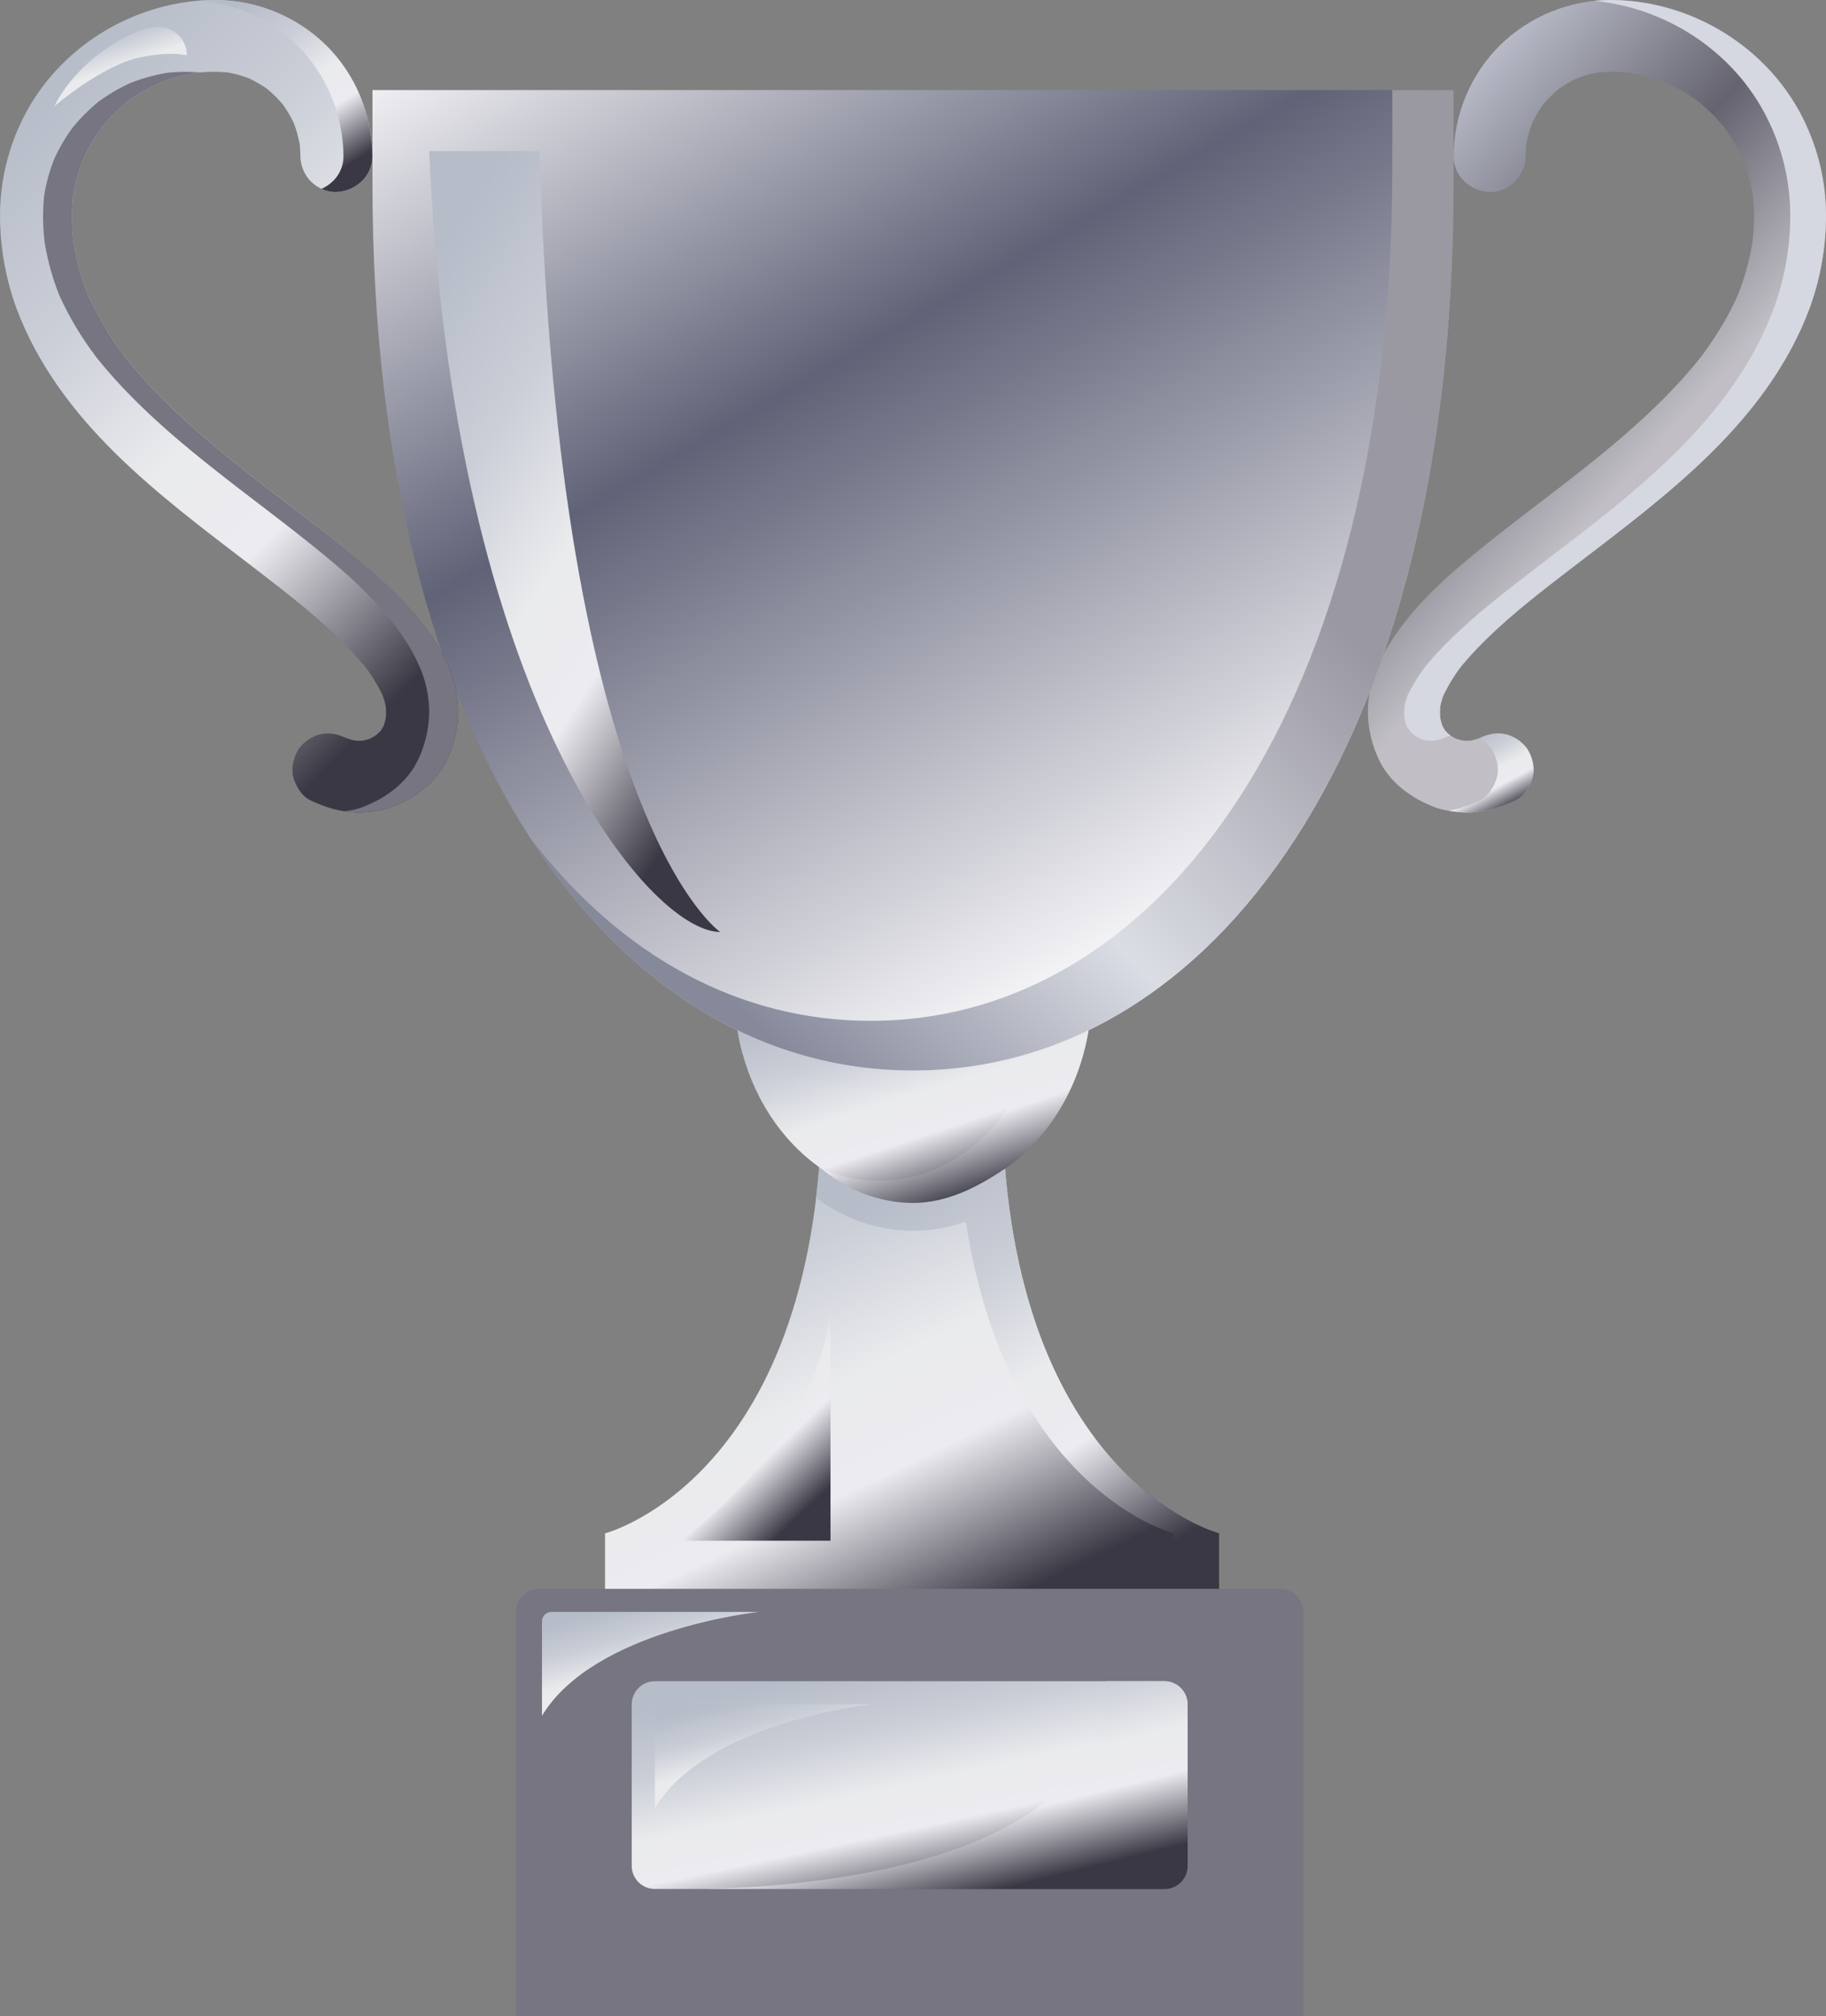 <svg width="125" height="138" viewBox="0 0 125 138" fill="none" xmlns="http://www.w3.org/2000/svg">
<rect x="0" y="0" width="125" height="138" fill="#808080" stroke="none"/>
<g clip-path="url(#clip0_1_450)">
<g clip-path="url(#clip1_1_450)">
<g clip-path="url(#clip2_1_450)">
<path d="M83.452 110.205V104.962C83.452 104.962 68.596 101.142 68.596 74.849H56.274C56.274 101.142 41.419 104.962 41.419 104.962V110.205H83.452Z" fill="url(#paint0_linear_1_450)"/>
<path d="M68.8 79.981C68.858 80.703 68.93 81.404 69.013 82.085C71.421 101.868 83.452 104.962 83.452 104.962V110.205H80.343V104.962C80.343 104.962 68.941 102.03 66.115 83.624C64.955 84.038 63.732 84.251 62.5 84.25C60.056 84.25 57.779 83.423 55.868 81.997C55.95 81.317 56.02 80.616 56.078 79.895L68.8 79.981Z" fill="url(#paint1_linear_1_450)"/>
<path d="M74.727 67.893C74.727 75.681 69.253 81.995 62.5 81.995C55.747 81.995 50.273 75.681 50.273 67.893H74.727Z" fill="url(#paint2_linear_1_450)"/>
<path d="M74.727 67.893C74.728 69.323 74.54 70.747 74.167 72.128C73.263 75.44 71.33 78.224 68.8 79.982C66.96 81.26 64.804 82.344 62.5 82.344C60.23 82.344 58 81.468 56.284 80.04C57.507 80.56 58.822 80.829 60.152 80.829C64.563 80.829 68.379 77.892 70.211 73.621C63.784 75.49 56.895 74.959 50.834 72.129C50.459 70.748 50.27 69.324 50.273 67.893L74.727 67.893Z" fill="url(#paint3_linear_1_450)"/>
<path d="M99.502 12.639C99.502 51.215 82.936 73.279 62.5 73.279C42.065 73.279 25.498 51.215 25.498 12.639V6.165H99.502V12.639Z" fill="url(#paint4_linear_1_450)"/>
<path d="M21.243 54.778C22.257 55.266 23.236 55.562 24.366 55.619C24.865 55.644 25.363 55.569 25.854 55.494C26.175 55.446 26.491 55.364 26.795 55.249C28.397 54.639 29.889 53.556 30.622 51.961C31.044 51.065 31.291 50.098 31.348 49.111C31.392 48.296 31.301 47.48 31.079 46.696C30.838 45.82 30.416 44.955 29.944 44.177C28.273 41.429 25.763 39.262 23.278 37.27C21.562 35.894 19.803 34.574 18.06 33.233L18.559 33.617C15.685 31.404 12.827 29.132 10.338 26.485C9.652 25.756 8.997 24.999 8.384 24.208L8.769 24.705C7.64 23.243 6.66 21.666 5.933 19.966L6.182 20.553C5.596 19.179 5.195 17.734 4.988 16.255L5.077 16.908C4.896 15.638 4.884 14.349 5.038 13.075L4.95 13.728C5.098 12.65 5.386 11.597 5.808 10.594L5.559 11.181C5.978 10.203 6.52 9.283 7.171 8.442L6.786 8.939C7.422 8.127 8.156 7.396 8.97 6.762L8.471 7.146C9.316 6.497 10.239 5.957 11.22 5.54L10.631 5.788C11.638 5.367 12.695 5.08 13.777 4.933L13.121 5.021C14.046 4.889 14.984 4.879 15.911 4.991L15.256 4.903C15.967 5.005 16.661 5.196 17.324 5.472L16.735 5.224C17.38 5.5 17.989 5.853 18.547 6.277L18.049 5.893C18.62 6.334 19.134 6.846 19.577 7.416L19.191 6.918C19.617 7.475 19.971 8.081 20.248 8.724L19.999 8.138C20.276 8.798 20.468 9.49 20.57 10.198L20.482 9.545C20.533 9.925 20.559 10.307 20.561 10.689C20.57 11.339 20.828 11.96 21.283 12.426C21.71 12.852 22.412 13.173 23.026 13.146C24.356 13.086 25.498 12.066 25.491 10.689C25.477 7.863 24.34 5.096 22.322 3.103C20.285 1.105 17.538 -0.01 14.68 7.1619e-05C9.416 0.033 4.389 2.972 1.848 7.579C0.578 9.887 -0.058 12.488 0.004 15.119C0.046 17.159 0.424 19.178 1.123 21.096C2.546 24.923 5.02 28.197 7.916 31.047C10.747 33.831 13.936 36.225 17.084 38.634C17.444 38.91 17.803 39.185 18.162 39.461L17.663 39.077C19.828 40.744 22.011 42.432 23.904 44.409C24.363 44.886 24.798 45.386 25.207 45.907L24.822 45.41C25.434 46.18 25.945 47.025 26.341 47.925L26.092 47.338C26.274 47.773 26.401 48.23 26.467 48.697L26.379 48.044C26.441 48.515 26.442 48.992 26.383 49.463L26.471 48.81C26.414 49.214 26.307 49.61 26.151 49.988L26.4 49.402C26.262 49.719 26.086 50.017 25.875 50.291L26.261 49.794C26.037 50.068 25.782 50.315 25.502 50.53L26 50.146C25.707 50.364 25.39 50.548 25.055 50.695L25.644 50.447C25.291 50.595 24.922 50.699 24.543 50.757L25.199 50.669C24.795 50.722 24.386 50.723 23.982 50.67L24.637 50.758C24.229 50.696 23.829 50.585 23.447 50.428L24.036 50.675C23.933 50.631 23.832 50.585 23.732 50.537C23.127 50.246 22.499 50.106 21.832 50.289C21.261 50.446 20.641 50.886 20.359 51.418C20.057 51.988 19.905 52.679 20.111 53.311C20.299 53.892 20.671 54.503 21.244 54.779L21.243 54.778Z" fill="url(#paint5_linear_1_450)"/>
<path d="M20.341 3.103C18.547 1.343 16.194 0.26 13.686 0.04C14.016 0.016 14.348 0.003 14.68 7.04874e-05C17.538 -0.01 20.285 1.105 22.322 3.103C24.34 5.096 25.477 7.863 25.491 10.69C25.498 12.066 24.356 13.086 23.026 13.146C22.675 13.152 22.326 13.075 22.01 12.923C22.883 12.543 23.516 11.715 23.511 10.69C23.496 7.863 22.359 5.096 20.341 3.103Z" fill="url(#paint6_linear_1_450)"/>
<path d="M31.349 49.111C31.291 50.098 31.044 51.065 30.622 51.961C29.89 53.556 28.397 54.639 26.794 55.249C26.491 55.364 26.176 55.446 25.854 55.493C25.363 55.569 24.865 55.645 24.366 55.619C24.103 55.606 23.841 55.578 23.581 55.538C23.679 55.523 23.776 55.509 23.873 55.493C24.195 55.446 24.51 55.364 24.814 55.249C26.416 54.639 27.909 53.556 28.642 51.961C29.064 51.065 29.31 50.098 29.368 49.111C29.411 48.297 29.32 47.481 29.098 46.696C28.857 45.821 28.436 44.955 27.963 44.177C26.292 41.429 23.782 39.262 21.297 37.27C19.673 35.968 18.01 34.716 16.36 33.448C13.559 31.289 10.784 29.065 8.357 26.485C7.757 25.848 7.181 25.188 6.635 24.504C6.686 24.572 6.737 24.638 6.789 24.705C6.66 24.54 6.532 24.374 6.403 24.209C6.477 24.305 6.552 24.399 6.628 24.494C5.615 23.175 4.756 21.745 4.068 20.232C3.594 19.054 3.255 17.826 3.055 16.573C2.927 15.513 2.916 14.442 3.023 13.379C3.162 12.534 3.39 11.706 3.701 10.907C4.054 10.132 4.486 9.395 4.991 8.708C5.521 8.063 6.114 7.473 6.762 6.945C7.45 6.444 8.188 6.014 8.964 5.663C9.772 5.35 10.612 5.122 11.468 4.982C12.167 4.903 12.872 4.893 13.573 4.952C13.474 4.934 13.375 4.918 13.275 4.903C13.396 4.919 13.516 4.936 13.636 4.952C13.683 4.946 13.73 4.939 13.777 4.933C13.732 4.939 13.687 4.945 13.642 4.953C13.658 4.955 13.674 4.957 13.69 4.959L13.67 4.961C13.659 4.962 13.649 4.963 13.639 4.964C13.575 4.969 13.511 4.976 13.447 4.983C12.591 5.122 11.752 5.35 10.944 5.663C10.167 6.015 9.428 6.445 8.739 6.947C8.093 7.475 7.501 8.065 6.972 8.708C6.469 9.392 6.039 10.125 5.687 10.896C5.371 11.702 5.141 12.54 5.001 13.394C4.897 14.453 4.909 15.52 5.036 16.576C5.235 17.829 5.575 19.055 6.049 20.232C6.737 21.745 7.596 23.175 8.609 24.494C8.611 24.497 8.613 24.5 8.616 24.504C9.161 25.188 9.737 25.848 10.338 26.485C12.727 29.027 15.457 31.222 18.214 33.351C19.906 34.652 21.613 35.935 23.278 37.27C25.763 39.262 28.273 41.429 29.944 44.177C30.416 44.955 30.837 45.821 31.079 46.696C31.301 47.48 31.392 48.296 31.349 49.111Z" fill="url(#paint7_linear_1_450)"/>
<path d="M103.756 54.778C102.743 55.266 101.764 55.562 100.634 55.619C100.135 55.644 99.637 55.569 99.146 55.494C98.825 55.446 98.509 55.364 98.205 55.249C96.603 54.639 95.111 53.556 94.377 51.961C93.955 51.065 93.709 50.098 93.652 49.111C93.608 48.296 93.699 47.48 93.921 46.696C94.162 45.82 94.583 44.955 95.056 44.177C96.727 41.429 99.237 39.262 101.722 37.27C103.438 35.894 105.197 34.574 106.94 33.233L106.441 33.617C109.315 31.404 112.173 29.132 114.662 26.485C115.348 25.756 116.003 24.999 116.616 24.208L116.231 24.705C117.36 23.243 118.34 21.666 119.067 19.966L118.818 20.553C119.404 19.179 119.805 17.734 120.011 16.255L119.923 16.908C120.103 15.638 120.116 14.349 119.961 13.075L120.049 13.728C119.902 12.65 119.614 11.597 119.192 10.594L119.441 11.181C119.022 10.203 118.48 9.283 117.829 8.442L118.214 8.939C117.578 8.127 116.844 7.396 116.029 6.762L116.528 7.146C115.684 6.497 114.761 5.957 113.78 5.54L114.369 5.788C113.362 5.367 112.305 5.08 111.223 4.933L111.879 5.021C110.954 4.889 110.016 4.879 109.089 4.991L109.744 4.903C109.033 5.005 108.338 5.196 107.676 5.472L108.265 5.224C107.619 5.5 107.011 5.853 106.452 6.277L106.951 5.893C106.379 6.334 105.866 6.846 105.423 7.416L105.808 6.918C105.383 7.475 105.028 8.081 104.752 8.724L105 8.138C104.724 8.798 104.532 9.49 104.43 10.198L104.518 9.545C104.467 9.925 104.441 10.307 104.439 10.689C104.43 11.339 104.172 11.96 103.717 12.426C103.29 12.852 102.588 13.173 101.974 13.146C100.644 13.086 99.502 12.066 99.509 10.689C99.523 7.864 100.66 5.096 102.679 3.104C104.715 1.105 107.462 -0.01 110.32 6.83227e-05C115.584 0.033 120.611 2.972 123.152 7.579C124.422 9.887 125.058 12.488 124.996 15.119C124.954 17.159 124.576 19.178 123.876 21.096C122.454 24.923 119.98 28.197 117.084 31.047C114.253 33.831 111.064 36.225 107.915 38.634C107.556 38.91 107.197 39.185 106.838 39.461L107.337 39.077C105.172 40.744 102.989 42.432 101.096 44.409C100.637 44.886 100.202 45.386 99.793 45.907L100.178 45.41C99.566 46.18 99.055 47.025 98.659 47.925L98.907 47.338C98.725 47.773 98.599 48.23 98.532 48.697L98.621 48.044C98.559 48.515 98.558 48.992 98.617 49.463L98.529 48.81C98.586 49.214 98.693 49.61 98.848 49.988L98.6 49.402C98.737 49.719 98.914 50.017 99.125 50.291L98.739 49.794C98.963 50.068 99.218 50.315 99.498 50.53L98.999 50.146C99.293 50.364 99.61 50.548 99.945 50.695L99.356 50.447C99.709 50.595 100.078 50.699 100.457 50.757L99.801 50.669C100.205 50.722 100.614 50.723 101.018 50.67L100.362 50.758C100.771 50.696 101.171 50.585 101.553 50.428L100.964 50.675C101.067 50.631 101.167 50.585 101.268 50.537C101.873 50.246 102.501 50.106 103.167 50.289C103.739 50.446 104.359 50.886 104.641 51.418C104.943 51.988 105.094 52.679 104.889 53.311C104.7 53.892 104.329 54.503 103.756 54.778Z" fill="url(#paint8_linear_1_450)"/>
<path d="M99.502 6.165V12.639C99.502 51.215 82.936 73.279 62.5 73.279C52.231 73.279 42.939 67.707 36.235 57.269C42.498 65.51 50.666 69.879 59.6 69.879C79.324 69.879 95.314 48.584 95.314 11.35V6.165H99.502Z" fill="url(#paint9_linear_1_450)"/>
<path d="M104.89 53.31C104.7 53.892 104.329 54.503 103.756 54.779C102.743 55.267 101.764 55.562 100.634 55.619C100.15 55.644 99.668 55.574 99.191 55.5C99.927 55.355 100.64 55.112 101.311 54.779C101.884 54.503 102.255 53.892 102.444 53.31C102.649 52.678 102.498 51.988 102.196 51.418C101.982 51.048 101.672 50.743 101.298 50.535C101.295 50.532 101.29 50.53 101.286 50.528C101.886 50.242 102.508 50.108 103.167 50.289C103.74 50.446 104.359 50.886 104.641 51.418C104.943 51.988 105.095 52.678 104.89 53.31Z" fill="url(#paint10_linear_1_450)"/>
<path d="M124.995 15.119C124.954 17.159 124.576 19.178 123.877 21.096C122.454 24.923 119.98 28.197 117.083 31.047C114.253 33.831 111.064 36.224 107.915 38.635C107.587 38.886 107.259 39.138 106.931 39.39C106.928 39.392 106.925 39.395 106.922 39.397C106.894 39.419 106.865 39.44 106.838 39.461C104.838 41.005 102.843 42.584 101.096 44.409C100.709 44.813 100.337 45.231 99.985 45.666C99.531 46.266 99.138 46.909 98.811 47.586C98.81 47.587 98.81 47.587 98.81 47.588C98.716 47.847 98.641 48.112 98.588 48.382C98.57 48.629 98.569 48.878 98.585 49.125C98.623 49.313 98.673 49.498 98.734 49.68C98.791 49.792 98.854 49.9 98.923 50.005C99.02 50.111 99.123 50.212 99.231 50.307C99.251 50.321 99.271 50.334 99.291 50.346C99.287 50.347 99.283 50.348 99.279 50.35C99.276 50.351 99.272 50.352 99.269 50.353C99.124 50.402 98.982 50.46 98.844 50.526C98.642 50.598 98.436 50.656 98.226 50.701C98.057 50.711 97.887 50.711 97.718 50.702C97.378 50.654 97.057 50.518 96.787 50.308C96.679 50.213 96.576 50.111 96.478 50.005C96.41 49.901 96.347 49.793 96.289 49.682C96.228 49.5 96.178 49.314 96.14 49.125C96.124 48.877 96.125 48.629 96.143 48.381C96.196 48.112 96.27 47.846 96.365 47.588C96.365 47.587 96.365 47.587 96.366 47.586C96.693 46.909 97.087 46.266 97.54 45.666C97.892 45.231 98.264 44.813 98.651 44.409C100.426 42.555 102.457 40.955 104.487 39.388C104.815 39.137 105.142 38.885 105.47 38.635C108.619 36.224 111.808 33.831 114.638 31.047C117.535 28.197 120.009 24.923 121.431 21.096C122.13 19.178 122.508 17.159 122.55 15.119C122.613 12.488 121.977 9.887 120.706 7.579C118.367 3.336 113.917 0.507 109.116 0.062C109.516 0.018 109.918 -0.002 110.32 0C115.583 0.033 120.611 2.972 123.152 7.579C124.422 9.887 125.058 12.488 124.995 15.119Z" fill="#D5D7E1"/>
<path d="M89.222 110.339V138H35.318V110.339C35.319 109.921 35.486 109.519 35.783 109.223C36.08 108.927 36.483 108.76 36.903 108.759H87.636C88.056 108.76 88.459 108.927 88.756 109.223C89.053 109.519 89.221 109.921 89.222 110.339Z" fill="url(#paint11_linear_1_450)"/>
<path d="M81.295 116.662V127.726C81.293 128.145 81.126 128.546 80.829 128.842C80.532 129.139 80.129 129.306 79.709 129.307H44.83C44.41 129.306 44.007 129.139 43.71 128.842C43.413 128.546 43.246 128.145 43.245 127.726V116.662C43.246 116.243 43.413 115.842 43.71 115.546C44.007 115.25 44.41 115.083 44.83 115.082H79.709C80.129 115.083 80.532 115.25 80.829 115.546C81.126 115.842 81.293 116.243 81.295 116.662Z" fill="url(#paint12_linear_1_450)"/>
<path d="M81.295 116.662V127.726C81.294 128.145 81.126 128.546 80.829 128.842C80.532 129.139 80.129 129.306 79.709 129.307H48.239C54.644 129.18 75.746 127.821 75.746 115.082H79.709C80.129 115.083 80.532 115.25 80.829 115.546C81.126 115.842 81.294 116.243 81.295 116.662Z" fill="url(#paint13_linear_1_450)"/>
<path d="M44.83 123.775V117.308C44.83 117.137 44.899 116.973 45.02 116.851C45.142 116.73 45.307 116.662 45.479 116.662H59.694C59.694 116.662 48.398 117.847 44.83 123.775Z" fill="url(#paint14_linear_1_450)"/>
<path d="M37.101 117.452V110.986C37.101 110.815 37.17 110.65 37.291 110.529C37.413 110.408 37.578 110.34 37.75 110.34H51.965C51.965 110.34 40.669 111.525 37.101 117.452Z" fill="url(#paint15_linear_1_450)"/>
<path d="M49.298 63.795C44.452 63.795 31.01 47.891 29.381 10.341H36.936C38.27 56.284 49.298 63.795 49.298 63.795Z" fill="url(#paint16_linear_1_450)"/>
<path d="M46.551 105.465C46.551 105.465 56.853 98.466 56.853 88.356V105.465H46.551Z" fill="url(#paint17_linear_1_450)"/>
<path d="M12.792 3.788C12.792 3.788 11.746 3.486 9.608 3.921C7.001 4.451 3.718 7.275 3.718 7.275C5.401 3.921 9.23 1.848 10.845 1.848C11.362 1.848 11.857 2.053 12.222 2.416C12.587 2.78 12.792 3.273 12.792 3.788Z" fill="url(#paint18_linear_1_450)"/>
</g>
</g>
</g>
<defs>
<linearGradient id="paint0_linear_1_450" x1="46.438" y1="77.715" x2="63.107" y2="112.299" gradientUnits="userSpaceOnUse">
<stop stop-color="#B6BCC8"/>
<stop offset="0.275" stop-color="#CACED7"/>
<stop offset="0.525" stop-color="#EAEBED"/>
<stop offset="0.705" stop-color="#ECEBF0"/>
<stop offset="1" stop-color="#3A3844"/>
</linearGradient>
<linearGradient id="paint1_linear_1_450" x1="59.162" y1="82.353" x2="75.636" y2="108.516" gradientUnits="userSpaceOnUse">
<stop stop-color="#B6BCC8"/>
<stop offset="0.275" stop-color="#CACED7"/>
<stop offset="0.525" stop-color="#EAEBED"/>
<stop offset="0.705" stop-color="#ECEBF0"/>
<stop offset="1" stop-color="#3A3844"/>
</linearGradient>
<linearGradient id="paint2_linear_1_450" x1="53.193" y1="69.037" x2="58.257" y2="84.362" gradientUnits="userSpaceOnUse">
<stop stop-color="#B6BCC8"/>
<stop offset="0.275" stop-color="#CACED7"/>
<stop offset="0.525" stop-color="#EAEBED"/>
<stop offset="0.705" stop-color="#ECEBF0"/>
<stop offset="1" stop-color="#3A3844"/>
</linearGradient>
<linearGradient id="paint3_linear_1_450" x1="53.193" y1="69.065" x2="58.484" y2="84.692" gradientUnits="userSpaceOnUse">
<stop stop-color="#B6BCC8"/>
<stop offset="0.275" stop-color="#CACED7"/>
<stop offset="0.525" stop-color="#EAEBED"/>
<stop offset="0.705" stop-color="#ECEBF0"/>
<stop offset="1" stop-color="#3A3844"/>
</linearGradient>
<linearGradient id="paint4_linear_1_450" x1="34.723" y1="-2.041" x2="74.934" y2="67.6" gradientUnits="userSpaceOnUse">
<stop stop-color="#FAFAFC"/>
<stop offset="0.43" stop-color="#606277"/>
<stop offset="1" stop-color="#FAFAFC"/>
</linearGradient>
<linearGradient id="paint5_linear_1_450" x1="3.744" y1="4.51" x2="37.265" y2="37.488" gradientUnits="userSpaceOnUse">
<stop stop-color="#B6BCC8"/>
<stop offset="0.275" stop-color="#CACED7"/>
<stop offset="0.525" stop-color="#EAEBED"/>
<stop offset="0.705" stop-color="#ECEBF0"/>
<stop offset="1" stop-color="#3A3844"/>
</linearGradient>
<linearGradient id="paint6_linear_1_450" x1="15.095" y1="1.066" x2="22.281" y2="12.327" gradientUnits="userSpaceOnUse">
<stop stop-color="#B6BCC8"/>
<stop offset="0.275" stop-color="#CACED7"/>
<stop offset="0.525" stop-color="#EAEBED"/>
<stop offset="0.705" stop-color="#ECEBF0"/>
<stop offset="1" stop-color="#3A3844"/>
</linearGradient>
<linearGradient id="paint7_linear_1_450" x1="26.143" y1="51.852" x2="-3.001" y2="32.656" gradientUnits="userSpaceOnUse">
<stop stop-color="#767581"/>
<stop offset="0.283" stop-color="#767581"/>
<stop offset="0.61" stop-color="#767581"/>
<stop offset="1" stop-color="#767581"/>
</linearGradient>
<linearGradient id="paint8_linear_1_450" x1="98.039" y1="47.361" x2="64.914" y2="16.946" gradientUnits="userSpaceOnUse">
<stop stop-color="#C1BFC5"/>
<stop offset="0.283" stop-color="#656370"/>
<stop offset="0.63" stop-color="#C2C6D2"/>
<stop offset="1" stop-color="#ADACB4"/>
</linearGradient>
<linearGradient id="paint9_linear_1_450" x1="42.484" y1="61.242" x2="95.052" y2="7.276" gradientUnits="userSpaceOnUse">
<stop stop-color="#86899A"/>
<stop offset="0.283" stop-color="#DADDE4"/>
<stop offset="0.63" stop-color="#9A98A3"/>
<stop offset="1" stop-color="#9A99A1"/>
</linearGradient>
<linearGradient id="paint10_linear_1_450" x1="99.883" y1="50.646" x2="102.602" y2="55.719" gradientUnits="userSpaceOnUse">
<stop stop-color="#B6BCC8"/>
<stop offset="0.275" stop-color="#CACED7"/>
<stop offset="0.525" stop-color="#EAEBED"/>
<stop offset="0.705" stop-color="#ECEBF0"/>
<stop offset="1" stop-color="#3A3844"/>
</linearGradient>
<linearGradient id="paint11_linear_1_450" x1="20.425" y1="78.39" x2="49.604" y2="154.911" gradientUnits="userSpaceOnUse">
<stop stop-color="#BDC1CD"/>
<stop offset="0.283" stop-color="#767581"/>
<stop offset="0.6" stop-color="#767581"/>
<stop offset="0.88" stop-color="#767581"/>
<stop offset="1" stop-color="#767581"/>
</linearGradient>
<linearGradient id="paint12_linear_1_450" x1="47.788" y1="116.235" x2="51.3" y2="132.63" gradientUnits="userSpaceOnUse">
<stop stop-color="#B6BCC8"/>
<stop offset="0.275" stop-color="#CACED7"/>
<stop offset="0.525" stop-color="#EAEBED"/>
<stop offset="0.705" stop-color="#ECEBF0"/>
<stop offset="1" stop-color="#3A3844"/>
</linearGradient>
<linearGradient id="paint13_linear_1_450" x1="52.186" y1="116.235" x2="56.172" y2="132.399" gradientUnits="userSpaceOnUse">
<stop stop-color="#B6BCC8"/>
<stop offset="0.275" stop-color="#CACED7"/>
<stop offset="0.525" stop-color="#EAEBED"/>
<stop offset="0.705" stop-color="#ECEBF0"/>
<stop offset="1" stop-color="#3A3844"/>
</linearGradient>
<linearGradient id="paint14_linear_1_450" x1="46.605" y1="117.239" x2="48.791" y2="125.213" gradientUnits="userSpaceOnUse">
<stop stop-color="#B6BCC8"/>
<stop offset="0.275" stop-color="#CACED7"/>
<stop offset="0.525" stop-color="#EAEBED"/>
<stop offset="0.705" stop-color="#ECEBF0"/>
<stop offset="1" stop-color="#3A3844"/>
</linearGradient>
<linearGradient id="paint15_linear_1_450" x1="38.876" y1="110.917" x2="41.063" y2="118.89" gradientUnits="userSpaceOnUse">
<stop stop-color="#B6BCC8"/>
<stop offset="0.275" stop-color="#CACED7"/>
<stop offset="0.525" stop-color="#EAEBED"/>
<stop offset="0.705" stop-color="#ECEBF0"/>
<stop offset="1" stop-color="#3A3844"/>
</linearGradient>
<linearGradient id="paint16_linear_1_450" x1="31.759" y1="14.675" x2="61.206" y2="33.822" gradientUnits="userSpaceOnUse">
<stop stop-color="#B6BCC8"/>
<stop offset="0.275" stop-color="#CACED7"/>
<stop offset="0.525" stop-color="#EAEBED"/>
<stop offset="0.705" stop-color="#ECEBF0"/>
<stop offset="1" stop-color="#3A3844"/>
</linearGradient>
<linearGradient id="paint17_linear_1_450" x1="47.781" y1="89.744" x2="58.08" y2="100.566" gradientUnits="userSpaceOnUse">
<stop stop-color="#B6BCC8"/>
<stop offset="0.275" stop-color="#CACED7"/>
<stop offset="0.525" stop-color="#EAEBED"/>
<stop offset="0.705" stop-color="#ECEBF0"/>
<stop offset="1" stop-color="#3A3844"/>
</linearGradient>
<linearGradient id="paint18_linear_1_450" x1="4.801" y1="2.288" x2="6.807" y2="8.142" gradientUnits="userSpaceOnUse">
<stop stop-color="#B6BCC8"/>
<stop offset="0.275" stop-color="#CACED7"/>
<stop offset="0.525" stop-color="#EAEBED"/>
<stop offset="0.705" stop-color="#ECEBF0"/>
<stop offset="1" stop-color="#3A3844"/>
</linearGradient>
<clipPath id="clip0_1_450">
<rect width="125" height="138" fill="white"/>
</clipPath>
<clipPath id="clip1_1_450">
<rect width="125" height="138" fill="white"/>
</clipPath>
<clipPath id="clip2_1_450">
<rect width="125" height="138" fill="white"/>
</clipPath>
</defs>
</svg>

